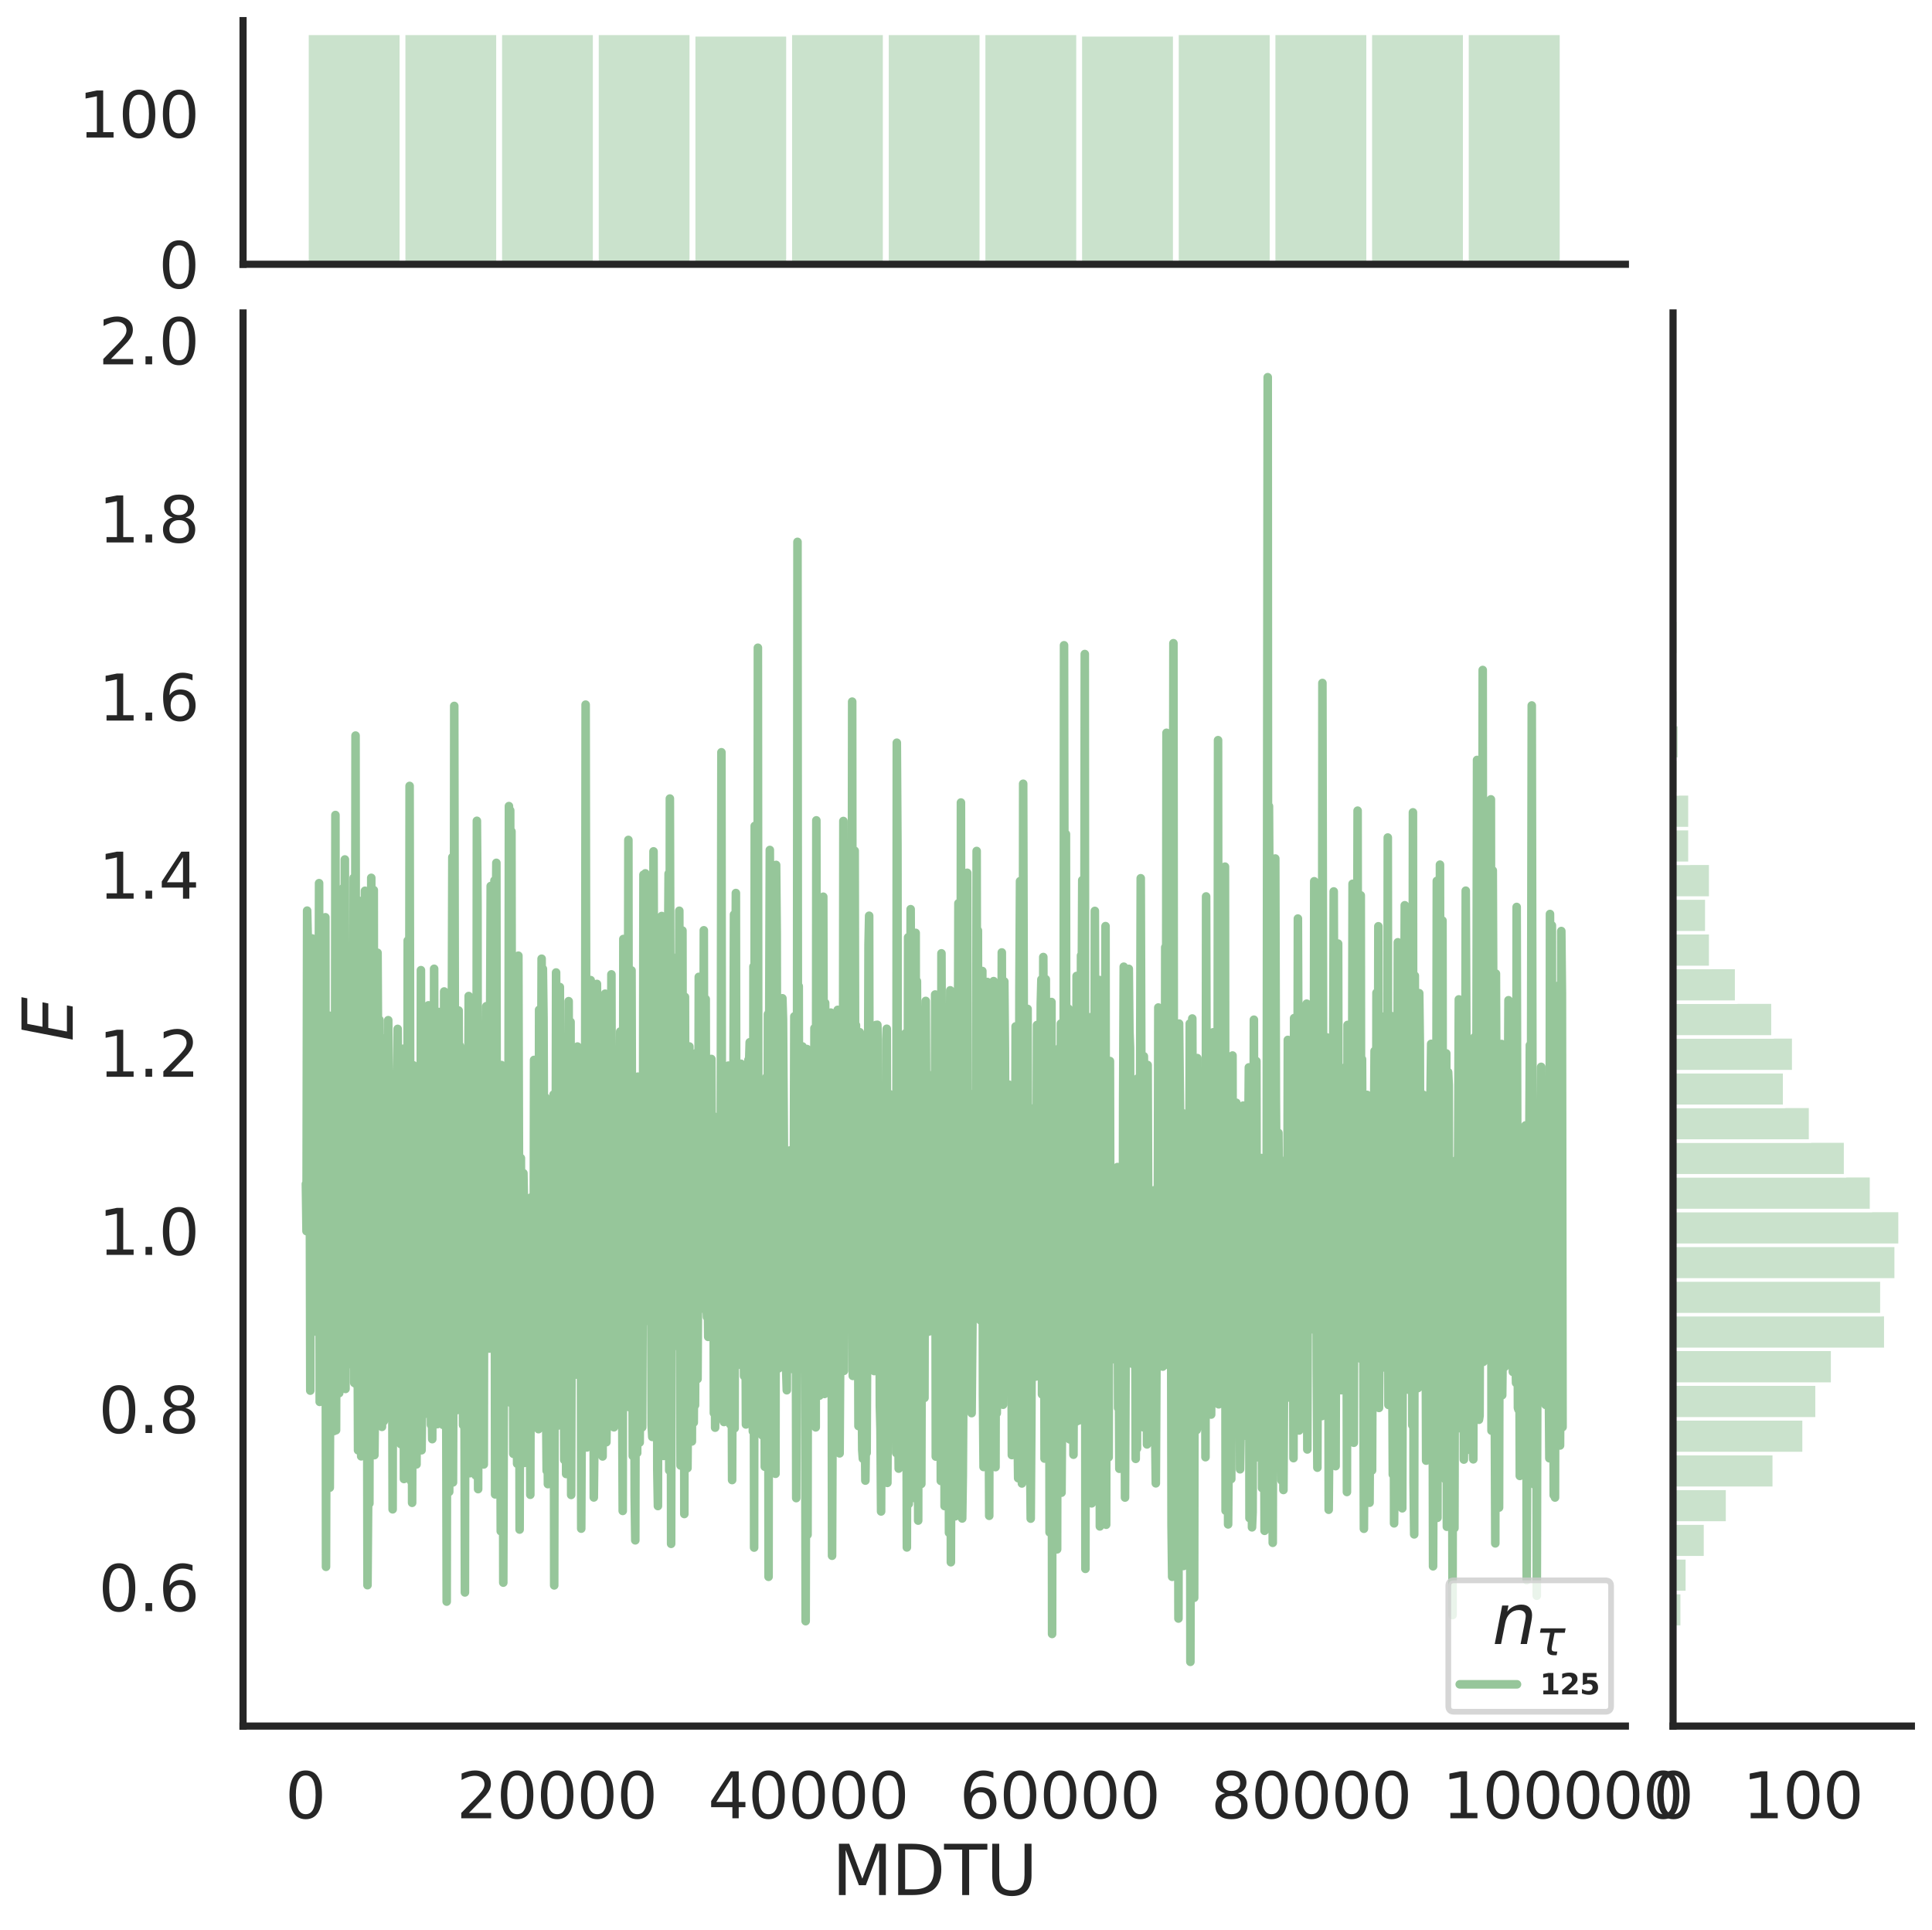 <?xml version="1.0" encoding="utf-8" standalone="no"?>
<!DOCTYPE svg PUBLIC "-//W3C//DTD SVG 1.1//EN"
  "http://www.w3.org/Graphics/SVG/1.1/DTD/svg11.dtd">
<svg height="674.159pt" version="1.1" viewBox="0 0 674.984 674.159" width="674.984pt" xmlns="http://www.w3.org/2000/svg" xmlns:xlink="http://www.w3.org/1999/xlink">
 <defs>
  <style type="text/css">*{stroke-linecap:butt;stroke-linejoin:round;}</style>
 </defs>
 <g id="figure_1">
  <g id="patch_1">
   <path d="M 0 674.159 
L 674.984 674.159 
L 674.984 0 
L 0 0 
z
" style="fill:#ffffff;"/>
  </g>
  <g id="axes_1">
   <g id="patch_2">
    <path d="M 84.914 602.94 
L 567.864 602.94 
L 567.864 109.327 
L 84.914 109.327 
z
" style="fill:none;"/>
   </g>
   <g id="matplotlib.axis_1">
    <g id="xtick_1">
     <g id="text_1">
      <!-- 0 -->
      <g style="fill:#262626;" transform="translate(99.648 635.157)scale(0.22 -0.22)">
       <defs>
        <path d="M 2034 4250 
Q 1547 4250 1301 3770 
Q 1056 3291 1056 2328 
Q 1056 1369 1301 889 
Q 1547 409 2034 409 
Q 2525 409 2770 889 
Q 3016 1369 3016 2328 
Q 3016 3291 2770 3770 
Q 2525 4250 2034 4250 
z
M 2034 4750 
Q 2819 4750 3233 4129 
Q 3647 3509 3647 2328 
Q 3647 1150 3233 529 
Q 2819 -91 2034 -91 
Q 1250 -91 836 529 
Q 422 1150 422 2328 
Q 422 3509 836 4129 
Q 1250 4750 2034 4750 
z
" id="DejaVuSans-30" transform="scale(0.016)"/>
       </defs>
       <use xlink:href="#DejaVuSans-30"/>
      </g>
     </g>
    </g>
    <g id="xtick_2">
     <g id="text_2">
      <!-- 20000 -->
      <g style="fill:#262626;" transform="translate(159.506 635.157)scale(0.22 -0.22)">
       <defs>
        <path d="M 1228 531 
L 3431 531 
L 3431 0 
L 469 0 
L 469 531 
Q 828 903 1448 1529 
Q 2069 2156 2228 2338 
Q 2531 2678 2651 2914 
Q 2772 3150 2772 3378 
Q 2772 3750 2511 3984 
Q 2250 4219 1831 4219 
Q 1534 4219 1204 4116 
Q 875 4013 500 3803 
L 500 4441 
Q 881 4594 1212 4672 
Q 1544 4750 1819 4750 
Q 2544 4750 2975 4387 
Q 3406 4025 3406 3419 
Q 3406 3131 3298 2873 
Q 3191 2616 2906 2266 
Q 2828 2175 2409 1742 
Q 1991 1309 1228 531 
z
" id="DejaVuSans-32" transform="scale(0.016)"/>
       </defs>
       <use xlink:href="#DejaVuSans-32"/>
       <use x="63.623" xlink:href="#DejaVuSans-30"/>
       <use x="127.246" xlink:href="#DejaVuSans-30"/>
       <use x="190.869" xlink:href="#DejaVuSans-30"/>
       <use x="254.492" xlink:href="#DejaVuSans-30"/>
      </g>
     </g>
    </g>
    <g id="xtick_3">
     <g id="text_3">
      <!-- 40000 -->
      <g style="fill:#262626;" transform="translate(247.359 635.157)scale(0.22 -0.22)">
       <defs>
        <path d="M 2419 4116 
L 825 1625 
L 2419 1625 
L 2419 4116 
z
M 2253 4666 
L 3047 4666 
L 3047 1625 
L 3713 1625 
L 3713 1100 
L 3047 1100 
L 3047 0 
L 2419 0 
L 2419 1100 
L 313 1100 
L 313 1709 
L 2253 4666 
z
" id="DejaVuSans-34" transform="scale(0.016)"/>
       </defs>
       <use xlink:href="#DejaVuSans-34"/>
       <use x="63.623" xlink:href="#DejaVuSans-30"/>
       <use x="127.246" xlink:href="#DejaVuSans-30"/>
       <use x="190.869" xlink:href="#DejaVuSans-30"/>
       <use x="254.492" xlink:href="#DejaVuSans-30"/>
      </g>
     </g>
    </g>
    <g id="xtick_4">
     <g id="text_4">
      <!-- 60000 -->
      <g style="fill:#262626;" transform="translate(335.212 635.157)scale(0.22 -0.22)">
       <defs>
        <path d="M 2113 2584 
Q 1688 2584 1439 2293 
Q 1191 2003 1191 1497 
Q 1191 994 1439 701 
Q 1688 409 2113 409 
Q 2538 409 2786 701 
Q 3034 994 3034 1497 
Q 3034 2003 2786 2293 
Q 2538 2584 2113 2584 
z
M 3366 4563 
L 3366 3988 
Q 3128 4100 2886 4159 
Q 2644 4219 2406 4219 
Q 1781 4219 1451 3797 
Q 1122 3375 1075 2522 
Q 1259 2794 1537 2939 
Q 1816 3084 2150 3084 
Q 2853 3084 3261 2657 
Q 3669 2231 3669 1497 
Q 3669 778 3244 343 
Q 2819 -91 2113 -91 
Q 1303 -91 875 529 
Q 447 1150 447 2328 
Q 447 3434 972 4092 
Q 1497 4750 2381 4750 
Q 2619 4750 2861 4703 
Q 3103 4656 3366 4563 
z
" id="DejaVuSans-36" transform="scale(0.016)"/>
       </defs>
       <use xlink:href="#DejaVuSans-36"/>
       <use x="63.623" xlink:href="#DejaVuSans-30"/>
       <use x="127.246" xlink:href="#DejaVuSans-30"/>
       <use x="190.869" xlink:href="#DejaVuSans-30"/>
       <use x="254.492" xlink:href="#DejaVuSans-30"/>
      </g>
     </g>
    </g>
    <g id="xtick_5">
     <g id="text_5">
      <!-- 80000 -->
      <g style="fill:#262626;" transform="translate(423.065 635.157)scale(0.22 -0.22)">
       <defs>
        <path d="M 2034 2216 
Q 1584 2216 1326 1975 
Q 1069 1734 1069 1313 
Q 1069 891 1326 650 
Q 1584 409 2034 409 
Q 2484 409 2743 651 
Q 3003 894 3003 1313 
Q 3003 1734 2745 1975 
Q 2488 2216 2034 2216 
z
M 1403 2484 
Q 997 2584 770 2862 
Q 544 3141 544 3541 
Q 544 4100 942 4425 
Q 1341 4750 2034 4750 
Q 2731 4750 3128 4425 
Q 3525 4100 3525 3541 
Q 3525 3141 3298 2862 
Q 3072 2584 2669 2484 
Q 3125 2378 3379 2068 
Q 3634 1759 3634 1313 
Q 3634 634 3220 271 
Q 2806 -91 2034 -91 
Q 1263 -91 848 271 
Q 434 634 434 1313 
Q 434 1759 690 2068 
Q 947 2378 1403 2484 
z
M 1172 3481 
Q 1172 3119 1398 2916 
Q 1625 2713 2034 2713 
Q 2441 2713 2670 2916 
Q 2900 3119 2900 3481 
Q 2900 3844 2670 4047 
Q 2441 4250 2034 4250 
Q 1625 4250 1398 4047 
Q 1172 3844 1172 3481 
z
" id="DejaVuSans-38" transform="scale(0.016)"/>
       </defs>
       <use xlink:href="#DejaVuSans-38"/>
       <use x="63.623" xlink:href="#DejaVuSans-30"/>
       <use x="127.246" xlink:href="#DejaVuSans-30"/>
       <use x="190.869" xlink:href="#DejaVuSans-30"/>
       <use x="254.492" xlink:href="#DejaVuSans-30"/>
      </g>
     </g>
    </g>
    <g id="xtick_6">
     <g id="text_6">
      <!-- 100000 -->
      <g style="fill:#262626;" transform="translate(503.919 635.157)scale(0.22 -0.22)">
       <defs>
        <path d="M 794 531 
L 1825 531 
L 1825 4091 
L 703 3866 
L 703 4441 
L 1819 4666 
L 2450 4666 
L 2450 531 
L 3481 531 
L 3481 0 
L 794 0 
L 794 531 
z
" id="DejaVuSans-31" transform="scale(0.016)"/>
       </defs>
       <use xlink:href="#DejaVuSans-31"/>
       <use x="63.623" xlink:href="#DejaVuSans-30"/>
       <use x="127.246" xlink:href="#DejaVuSans-30"/>
       <use x="190.869" xlink:href="#DejaVuSans-30"/>
       <use x="254.492" xlink:href="#DejaVuSans-30"/>
       <use x="318.115" xlink:href="#DejaVuSans-30"/>
      </g>
     </g>
    </g>
    <g id="text_7">
     <!-- MDTU -->
     <g style="fill:#262626;" transform="translate(290.683 661.968)scale(0.24 -0.24)">
      <defs>
       <path d="M 628 4666 
L 1569 4666 
L 2759 1491 
L 3956 4666 
L 4897 4666 
L 4897 0 
L 4281 0 
L 4281 4097 
L 3078 897 
L 2444 897 
L 1241 4097 
L 1241 0 
L 628 0 
L 628 4666 
z
" id="DejaVuSans-4d" transform="scale(0.016)"/>
       <path d="M 1259 4147 
L 1259 519 
L 2022 519 
Q 2988 519 3436 956 
Q 3884 1394 3884 2338 
Q 3884 3275 3436 3711 
Q 2988 4147 2022 4147 
L 1259 4147 
z
M 628 4666 
L 1925 4666 
Q 3281 4666 3915 4102 
Q 4550 3538 4550 2338 
Q 4550 1131 3912 565 
Q 3275 0 1925 0 
L 628 0 
L 628 4666 
z
" id="DejaVuSans-44" transform="scale(0.016)"/>
       <path d="M -19 4666 
L 3928 4666 
L 3928 4134 
L 2272 4134 
L 2272 0 
L 1638 0 
L 1638 4134 
L -19 4134 
L -19 4666 
z
" id="DejaVuSans-54" transform="scale(0.016)"/>
       <path d="M 556 4666 
L 1191 4666 
L 1191 1831 
Q 1191 1081 1462 751 
Q 1734 422 2344 422 
Q 2950 422 3222 751 
Q 3494 1081 3494 1831 
L 3494 4666 
L 4128 4666 
L 4128 1753 
Q 4128 841 3676 375 
Q 3225 -91 2344 -91 
Q 1459 -91 1007 375 
Q 556 841 556 1753 
L 556 4666 
z
" id="DejaVuSans-55" transform="scale(0.016)"/>
      </defs>
      <use xlink:href="#DejaVuSans-4d"/>
      <use x="86.279" xlink:href="#DejaVuSans-44"/>
      <use x="163.281" xlink:href="#DejaVuSans-54"/>
      <use x="224.365" xlink:href="#DejaVuSans-55"/>
     </g>
    </g>
   </g>
   <g id="matplotlib.axis_2">
    <g id="ytick_1">
     <g id="text_8">
      <!-- 0.6 -->
      <g style="fill:#262626;" transform="translate(34.428 562.781)scale(0.22 -0.22)">
       <defs>
        <path d="M 684 794 
L 1344 794 
L 1344 0 
L 684 0 
L 684 794 
z
" id="DejaVuSans-2e" transform="scale(0.016)"/>
       </defs>
       <use xlink:href="#DejaVuSans-30"/>
       <use x="63.623" xlink:href="#DejaVuSans-2e"/>
       <use x="95.41" xlink:href="#DejaVuSans-36"/>
      </g>
     </g>
    </g>
    <g id="ytick_2">
     <g id="text_9">
      <!-- 0.8 -->
      <g style="fill:#262626;" transform="translate(34.428 500.565)scale(0.22 -0.22)">
       <use xlink:href="#DejaVuSans-30"/>
       <use x="63.623" xlink:href="#DejaVuSans-2e"/>
       <use x="95.41" xlink:href="#DejaVuSans-38"/>
      </g>
     </g>
    </g>
    <g id="ytick_3">
     <g id="text_10">
      <!-- 1.0 -->
      <g style="fill:#262626;" transform="translate(34.428 438.348)scale(0.22 -0.22)">
       <use xlink:href="#DejaVuSans-31"/>
       <use x="63.623" xlink:href="#DejaVuSans-2e"/>
       <use x="95.41" xlink:href="#DejaVuSans-30"/>
      </g>
     </g>
    </g>
    <g id="ytick_4">
     <g id="text_11">
      <!-- 1.2 -->
      <g style="fill:#262626;" transform="translate(34.428 376.132)scale(0.22 -0.22)">
       <use xlink:href="#DejaVuSans-31"/>
       <use x="63.623" xlink:href="#DejaVuSans-2e"/>
       <use x="95.41" xlink:href="#DejaVuSans-32"/>
      </g>
     </g>
    </g>
    <g id="ytick_5">
     <g id="text_12">
      <!-- 1.4 -->
      <g style="fill:#262626;" transform="translate(34.428 313.915)scale(0.22 -0.22)">
       <use xlink:href="#DejaVuSans-31"/>
       <use x="63.623" xlink:href="#DejaVuSans-2e"/>
       <use x="95.41" xlink:href="#DejaVuSans-34"/>
      </g>
     </g>
    </g>
    <g id="ytick_6">
     <g id="text_13">
      <!-- 1.6 -->
      <g style="fill:#262626;" transform="translate(34.428 251.699)scale(0.22 -0.22)">
       <use xlink:href="#DejaVuSans-31"/>
       <use x="63.623" xlink:href="#DejaVuSans-2e"/>
       <use x="95.41" xlink:href="#DejaVuSans-36"/>
      </g>
     </g>
    </g>
    <g id="ytick_7">
     <g id="text_14">
      <!-- 1.8 -->
      <g style="fill:#262626;" transform="translate(34.428 189.482)scale(0.22 -0.22)">
       <use xlink:href="#DejaVuSans-31"/>
       <use x="63.623" xlink:href="#DejaVuSans-2e"/>
       <use x="95.41" xlink:href="#DejaVuSans-38"/>
      </g>
     </g>
    </g>
    <g id="ytick_8">
     <g id="text_15">
      <!-- 2.0 -->
      <g style="fill:#262626;" transform="translate(34.428 127.266)scale(0.22 -0.22)">
       <use xlink:href="#DejaVuSans-32"/>
       <use x="63.623" xlink:href="#DejaVuSans-2e"/>
       <use x="95.41" xlink:href="#DejaVuSans-30"/>
      </g>
     </g>
    </g>
    <g id="text_16">
     <!-- $E$ -->
     <g style="fill:#262626;" transform="translate(25.436 363.813)rotate(-90)scale(0.24 -0.24)">
      <defs>
       <path d="M 1081 4666 
L 4031 4666 
L 3928 4134 
L 1606 4134 
L 1338 2753 
L 3566 2753 
L 3463 2222 
L 1234 2222 
L 909 531 
L 3284 531 
L 3181 0 
L 172 0 
L 1081 4666 
z
" id="DejaVuSans-Oblique-45" transform="scale(0.016)"/>
      </defs>
      <use transform="translate(0 0.094)" xlink:href="#DejaVuSans-Oblique-45"/>
     </g>
    </g>
   </g>
   <g id="line2d_1">
    <path clip-path="url(#pb05a6ab691)" d="M 106.867 413.582 
L 107.086 430.053 
L 107.306 318.095 
L 107.526 327.841 
L 107.745 331.484 
L 107.965 386.462 
L 108.184 386.793 
L 108.404 485.767 
L 108.624 362.163 
L 108.843 455.589 
L 109.063 327.806 
L 109.283 430.868 
L 109.502 423.843 
L 109.722 465.15 
L 109.941 427.891 
L 110.161 410.09 
L 110.381 413.584 
L 110.6 367.061 
L 110.82 428.372 
L 111.04 440.419 
L 111.479 308.499 
L 111.699 489.699 
L 111.918 433.389 
L 112.138 428.365 
L 112.357 463.9 
L 112.577 343.614 
L 112.797 458.574 
L 113.016 420.624 
L 113.236 463.139 
L 113.456 466.224 
L 113.675 320.416 
L 113.895 547.311 
L 114.114 462.184 
L 114.334 501.898 
L 114.554 401.406 
L 114.773 390.809 
L 114.993 354.78 
L 115.213 519.666 
L 115.652 410.304 
L 115.872 402.79 
L 116.091 449.579 
L 116.311 414.216 
L 116.53 401.621 
L 116.75 499.863 
L 116.97 447.213 
L 117.189 284.696 
L 117.409 499.6 
L 117.629 414.722 
L 117.848 451.341 
L 118.068 406.314 
L 118.288 472.816 
L 118.507 486.637 
L 118.727 465.358 
L 118.946 386.569 
L 119.166 478.498 
L 119.386 397.319 
L 119.605 467.522 
L 119.825 426.271 
L 120.045 310.066 
L 120.264 453.416 
L 120.484 300.221 
L 120.703 485.182 
L 120.923 364.97 
L 121.143 443.996 
L 121.362 361.413 
L 121.582 418.521 
L 122.021 464.375 
L 122.241 399.284 
L 122.461 473.443 
L 122.68 396.95 
L 123.119 476.773 
L 123.339 431.986 
L 123.559 306.651 
L 123.778 483.079 
L 123.998 423.116 
L 124.218 256.946 
L 124.437 483.541 
L 124.876 443.145 
L 125.096 506.6 
L 125.316 314.625 
L 125.535 348.039 
L 125.755 408.176 
L 125.975 389.174 
L 126.194 508.709 
L 126.414 498.947 
L 126.634 473.7 
L 126.853 385.444 
L 127.073 462.301 
L 127.292 408.273 
L 127.512 311.163 
L 127.732 402.178 
L 127.951 412.732 
L 128.171 413.863 
L 128.391 553.729 
L 128.61 526.177 
L 128.83 429.125 
L 129.049 525.175 
L 129.269 410.805 
L 129.489 412.599 
L 129.708 306.64 
L 129.928 457.768 
L 130.148 416.05 
L 130.367 465.515 
L 130.587 310.913 
L 130.807 508.304 
L 131.026 488.501 
L 131.246 448.898 
L 131.465 491.616 
L 131.685 492.58 
L 131.905 332.814 
L 132.344 412.58 
L 132.564 356.222 
L 132.783 459.128 
L 133.003 427.137 
L 133.222 425.775 
L 133.442 498.428 
L 133.662 394.935 
L 133.881 363.348 
L 134.101 496.445 
L 134.321 465.918 
L 134.54 404.426 
L 134.76 425.419 
L 134.98 362.478 
L 135.199 475.896 
L 135.419 395.693 
L 135.638 356.362 
L 136.078 434.686 
L 136.517 396.97 
L 136.737 440.103 
L 136.956 443.329 
L 137.176 527.226 
L 137.396 393.714 
L 137.615 421.545 
L 137.835 391.502 
L 138.274 490.777 
L 138.713 375.822 
L 138.933 359.406 
L 139.372 424.486 
L 139.811 457.786 
L 140.031 504.463 
L 140.251 391.607 
L 140.47 433.886 
L 140.69 419.036 
L 140.91 366.338 
L 141.129 516.637 
L 141.349 455.256 
L 141.569 461.244 
L 141.788 403.157 
L 142.008 423.305 
L 142.227 515.653 
L 142.447 328.542 
L 142.667 433.226 
L 142.886 439.708 
L 143.106 274.535 
L 143.545 517.313 
L 143.765 394.555 
L 143.984 524.95 
L 144.424 372.114 
L 144.643 428.85 
L 144.863 431.806 
L 145.083 395.345 
L 145.302 430.002 
L 145.522 511.534 
L 145.742 404.292 
L 146.181 467.224 
L 146.4 410.51 
L 146.62 434.789 
L 146.84 478.133 
L 147.059 338.891 
L 147.279 506.597 
L 147.499 487.662 
L 147.718 370.206 
L 147.938 494.242 
L 148.157 364.534 
L 148.377 372.669 
L 148.597 407.468 
L 148.816 466.863 
L 149.036 418.608 
L 149.695 351.172 
L 149.915 492.995 
L 150.134 478.036 
L 150.354 400.791 
L 150.573 497.72 
L 150.793 489.641 
L 151.013 502.715 
L 151.232 427.207 
L 151.452 488.821 
L 151.672 338.411 
L 151.891 452.511 
L 152.111 396.284 
L 152.331 392.808 
L 152.55 371.307 
L 152.77 497.49 
L 152.989 382.484 
L 153.209 389.672 
L 153.429 353.505 
L 153.648 471.357 
L 154.088 420.836 
L 154.307 368 
L 154.746 497.722 
L 154.966 453.771 
L 155.186 346.335 
L 155.405 467.408 
L 155.625 404.814 
L 155.845 463.753 
L 156.064 559.462 
L 156.284 435.588 
L 156.504 425.218 
L 156.943 521.114 
L 157.162 351.929 
L 157.382 510.336 
L 157.602 384.378 
L 157.821 367.685 
L 158.041 299.43 
L 158.261 517.831 
L 158.48 455.347 
L 158.7 246.59 
L 159.139 492.057 
L 159.359 404.844 
L 159.578 492.591 
L 159.798 457.444 
L 160.237 352.986 
L 160.457 437.195 
L 160.677 365.303 
L 160.896 466.479 
L 161.116 458.236 
L 161.555 377.203 
L 161.775 497.802 
L 161.994 442.707 
L 162.214 456.909 
L 162.434 556.261 
L 162.653 407.424 
L 162.873 484.033 
L 163.092 384.635 
L 163.312 452.652 
L 163.751 347.927 
L 164.191 514.599 
L 164.41 447.151 
L 164.63 502.645 
L 164.85 445.672 
L 165.069 473.69 
L 165.289 475.443 
L 165.508 458.478 
L 165.728 376.338 
L 165.948 423.742 
L 166.167 515.352 
L 166.387 487.721 
L 166.607 286.719 
L 166.826 315.714 
L 167.046 520.173 
L 167.266 431.855 
L 167.485 500.302 
L 167.705 440.581 
L 167.924 434.699 
L 168.144 407.499 
L 168.364 456.37 
L 168.583 475.902 
L 168.803 448.971 
L 169.023 511.555 
L 169.242 380.043 
L 169.462 428.398 
L 169.901 351.479 
L 170.121 389.159 
L 170.34 359.16 
L 170.56 417.936 
L 170.999 471.078 
L 171.219 359.826 
L 171.439 309.497 
L 171.878 414.632 
L 172.097 413.432 
L 172.317 440.509 
L 172.537 434.684 
L 172.756 307.561 
L 172.976 522.011 
L 173.196 326.391 
L 173.415 301.402 
L 173.635 482.565 
L 173.854 380.169 
L 174.074 504.791 
L 174.513 419.393 
L 174.953 534.876 
L 175.172 372.034 
L 175.392 476.453 
L 175.612 398.018 
L 175.831 552.835 
L 176.051 473.558 
L 176.27 453.219 
L 176.49 404.256 
L 176.929 459.813 
L 177.149 396.544 
L 177.369 463.972 
L 177.588 440.125 
L 177.808 281.579 
L 178.027 481.572 
L 178.247 283.081 
L 178.467 490.045 
L 178.686 290.416 
L 178.906 436.191 
L 179.126 438.823 
L 179.345 507.837 
L 179.785 416.381 
L 180.004 453.657 
L 180.443 425.637 
L 180.663 511.289 
L 180.883 473.12 
L 181.102 333.834 
L 181.322 410.445 
L 181.542 534.294 
L 181.981 404.534 
L 182.2 458.966 
L 182.42 438.523 
L 182.64 432.894 
L 182.859 409.792 
L 183.079 420.637 
L 183.299 510.989 
L 183.518 440.932 
L 183.738 462.488 
L 183.958 423.614 
L 184.177 451.891 
L 184.397 457.466 
L 184.616 438.023 
L 184.836 462.318 
L 185.056 447.839 
L 185.275 522.136 
L 185.495 418.301 
L 185.934 470.471 
L 186.154 439.267 
L 186.374 489.751 
L 186.593 370.245 
L 186.813 464.693 
L 187.032 480.958 
L 187.252 396.304 
L 187.691 468.549 
L 187.911 407.811 
L 188.131 499.226 
L 188.35 352.74 
L 188.789 465.373 
L 189.229 334.892 
L 189.448 429.794 
L 189.668 338.425 
L 189.888 355.674 
L 190.327 469.946 
L 190.547 383.313 
L 190.766 487.73 
L 190.986 513.749 
L 191.205 480.582 
L 191.425 518.428 
L 191.645 444.056 
L 191.864 442.958 
L 192.084 445.599 
L 192.304 409.116 
L 192.523 500.16 
L 192.743 415.969 
L 192.962 446.445 
L 193.182 431.878 
L 193.402 382.33 
L 193.621 553.803 
L 193.841 443.84 
L 194.061 465.929 
L 194.28 339.702 
L 194.5 411.912 
L 194.72 389.884 
L 194.939 497.967 
L 195.159 419.812 
L 195.378 431.533 
L 195.598 344.786 
L 195.818 419.934 
L 196.037 448.818 
L 196.257 497.437 
L 196.696 432.445 
L 196.916 436.262 
L 197.135 509.976 
L 197.575 393.903 
L 197.794 514.884 
L 198.014 499.539 
L 198.234 499.889 
L 198.453 441.641 
L 198.673 349.721 
L 198.893 471.692 
L 199.112 390.063 
L 199.332 356.944 
L 199.551 522.199 
L 199.771 431.771 
L 200.21 479.4 
L 200.65 399.182 
L 200.869 465.907 
L 201.089 480.179 
L 201.309 408.235 
L 201.528 417.925 
L 201.748 365.579 
L 201.967 476.945 
L 202.187 427.503 
L 202.407 406.044 
L 202.626 452.787 
L 202.846 383.198 
L 203.066 533.978 
L 203.285 486.289 
L 203.505 471.277 
L 203.724 395.176 
L 203.944 463.353 
L 204.164 458.723 
L 204.383 426.972 
L 204.603 246.136 
L 205.042 505.616 
L 205.262 391.304 
L 205.482 412.36 
L 205.701 394.654 
L 205.921 502.862 
L 206.14 381.671 
L 206.36 342.361 
L 206.58 429.996 
L 206.799 440.55 
L 207.019 381.77 
L 207.239 406.609 
L 207.458 523.079 
L 207.678 502.988 
L 207.897 447.022 
L 208.117 459.866 
L 208.337 419.679 
L 208.556 343.698 
L 208.776 412.563 
L 208.996 419.252 
L 209.215 486.114 
L 209.435 390.608 
L 209.655 423.905 
L 209.874 423.726 
L 210.094 406.964 
L 210.313 367.876 
L 210.533 508.756 
L 210.753 419.567 
L 210.972 427.564 
L 211.192 428.642 
L 211.412 347.111 
L 211.631 477.71 
L 211.851 503.781 
L 212.07 488.779 
L 212.29 388.094 
L 212.51 477.99 
L 212.729 444.557 
L 212.949 467.167 
L 213.169 444.365 
L 213.388 441.92 
L 213.608 340.358 
L 213.828 456.33 
L 214.047 470.636 
L 214.267 457.606 
L 214.486 498.574 
L 214.706 372.057 
L 214.926 450.655 
L 215.145 403.45 
L 215.365 486.442 
L 215.585 412.133 
L 215.804 476.199 
L 216.024 401.075 
L 216.243 493.705 
L 216.463 401.61 
L 216.683 360.339 
L 216.902 435.424 
L 217.122 361.83 
L 217.342 482.812 
L 217.561 527.786 
L 217.781 328.005 
L 218.001 469.616 
L 218.22 332.575 
L 218.44 488.834 
L 218.659 427.095 
L 218.879 483.335 
L 219.099 427.116 
L 219.318 420.126 
L 219.538 293.395 
L 219.758 491.506 
L 220.197 409.235 
L 220.417 456.08 
L 220.636 338.991 
L 221.075 508.576 
L 221.295 438.163 
L 221.515 434.81 
L 221.734 522.247 
L 221.954 538.053 
L 222.174 425.362 
L 222.393 506.378 
L 222.613 507.542 
L 222.832 376.095 
L 223.052 494.476 
L 223.272 413.653 
L 223.491 503.885 
L 223.711 471.787 
L 223.931 485.339 
L 224.15 438.641 
L 224.37 498.585 
L 224.59 436.972 
L 224.809 305.546 
L 225.029 460.722 
L 225.248 427.482 
L 225.468 305.074 
L 225.688 435.717 
L 225.907 344.722 
L 226.127 425.204 
L 226.347 415.616 
L 226.566 353.15 
L 226.786 461.607 
L 227.005 457.61 
L 227.225 415.287 
L 227.445 429.613 
L 227.664 497.709 
L 227.884 501.932 
L 228.323 297.39 
L 228.543 361.315 
L 228.763 328.729 
L 228.982 323.048 
L 229.202 473.561 
L 229.421 362.159 
L 229.641 513.395 
L 229.861 526.083 
L 230.08 415.543 
L 230.52 468.222 
L 230.739 431.015 
L 230.959 483.915 
L 231.178 319.98 
L 231.398 447.311 
L 231.618 439.297 
L 231.837 508.579 
L 232.057 494.015 
L 232.496 436.75 
L 232.716 483.399 
L 232.936 498.394 
L 233.375 337.226 
L 233.594 305.174 
L 233.814 513.648 
L 234.034 278.944 
L 234.253 364.994 
L 234.473 539.278 
L 234.693 426.004 
L 234.912 456.726 
L 235.132 334.483 
L 235.352 442.29 
L 235.571 470.208 
L 235.791 413.442 
L 236.01 430.782 
L 236.23 377.817 
L 236.45 365.643 
L 236.669 382.131 
L 236.889 466.547 
L 237.109 435.903 
L 237.328 318.137 
L 237.767 511.919 
L 237.987 402.066 
L 238.207 384.919 
L 238.426 325.058 
L 238.646 458.139 
L 238.866 377.596 
L 239.085 528.864 
L 239.305 348.233 
L 239.744 510.574 
L 239.964 435.688 
L 240.183 512.836 
L 240.623 458.655 
L 240.842 365.545 
L 241.062 460.571 
L 241.282 444.037 
L 241.721 503.52 
L 241.94 430.249 
L 242.16 449.019 
L 242.38 496.914 
L 242.599 459.239 
L 242.819 490.874 
L 243.478 367.665 
L 243.698 481.705 
L 243.917 442.477 
L 244.137 341.236 
L 244.356 421.59 
L 244.576 397.289 
L 244.796 392.013 
L 245.015 356.505 
L 245.235 436.458 
L 245.455 422.91 
L 245.674 428.466 
L 245.894 324.964 
L 246.113 457.291 
L 246.553 348.992 
L 246.772 454.287 
L 246.992 460.07 
L 247.212 444.817 
L 247.431 466.992 
L 247.651 399.423 
L 247.871 373.397 
L 248.31 445.882 
L 248.529 369.906 
L 248.749 412.413 
L 248.969 431.645 
L 249.188 389.783 
L 249.408 493.613 
L 249.628 405.548 
L 249.847 498.702 
L 250.067 429.616 
L 250.287 495.933 
L 250.506 470.2 
L 250.726 485.239 
L 250.945 457.198 
L 251.385 390.627 
L 251.604 460.349 
L 251.824 391.919 
L 252.044 262.779 
L 252.263 461.96 
L 252.702 394.086 
L 252.922 496.725 
L 253.142 415.714 
L 253.361 468.496 
L 253.581 433.823 
L 253.801 444.725 
L 254.02 430.614 
L 254.24 377.759 
L 254.46 372.235 
L 254.679 473.619 
L 254.899 384.625 
L 255.118 497.558 
L 255.338 382.264 
L 255.777 517.004 
L 256.217 390.485 
L 256.436 319.464 
L 256.656 498.906 
L 256.875 355.027 
L 257.095 311.946 
L 257.315 453.345 
L 257.534 466.223 
L 257.754 467.254 
L 257.974 476.718 
L 258.413 416.473 
L 258.633 440.397 
L 258.852 371.576 
L 259.072 462.806 
L 259.291 440.503 
L 259.511 396.764 
L 259.95 480.665 
L 260.17 430.51 
L 260.39 443.13 
L 260.609 497.586 
L 260.829 412.917 
L 261.048 464.722 
L 261.268 462.792 
L 261.488 370.208 
L 261.707 371.418 
L 261.927 364.077 
L 262.147 461.682 
L 262.586 385.482 
L 263.025 499.986 
L 263.245 337.611 
L 263.464 540.589 
L 263.684 288.502 
L 263.904 332.702 
L 264.343 494.2 
L 264.563 474.156 
L 264.782 226.265 
L 265.002 487.791 
L 265.441 390.988 
L 265.661 378.2 
L 265.88 492.129 
L 266.1 415.389 
L 266.32 501.373 
L 266.539 443.812 
L 266.979 405.35 
L 267.198 512.359 
L 267.418 504.21 
L 267.637 455.097 
L 267.857 376.187 
L 268.077 471.86 
L 268.296 354.255 
L 268.516 550.8 
L 268.736 358.481 
L 268.955 296.904 
L 269.175 432.246 
L 269.395 447.219 
L 269.614 408.257 
L 269.834 419.554 
L 270.053 455.18 
L 270.273 431.254 
L 270.493 347.789 
L 270.932 514.814 
L 271.152 302.128 
L 271.371 326.003 
L 271.591 459.958 
L 271.81 388.554 
L 272.03 477.984 
L 272.25 352.462 
L 272.689 463.931 
L 273.348 348.707 
L 273.568 355.982 
L 274.226 454.995 
L 274.446 416.963 
L 274.666 478.598 
L 274.885 485.632 
L 275.105 410.207 
L 275.325 416.362 
L 275.764 473.2 
L 275.983 401.861 
L 276.203 456.65 
L 276.423 449.77 
L 276.642 434.117 
L 276.862 478.226 
L 277.082 424.605 
L 277.301 425.167 
L 277.521 355.027 
L 277.741 461.026 
L 277.96 397.305 
L 278.18 523.306 
L 278.399 445.302 
L 278.619 189.28 
L 278.839 478.523 
L 279.058 344.503 
L 279.278 457.935 
L 279.498 462.275 
L 279.717 381.588 
L 279.937 427.056 
L 280.376 365.537 
L 280.596 445.419 
L 280.815 385.942 
L 281.035 388.811 
L 281.255 450.221 
L 281.474 566.295 
L 281.914 366.43 
L 282.133 536.118 
L 282.353 389.276 
L 282.572 484.755 
L 282.792 429.581 
L 283.012 446.659 
L 283.231 374.272 
L 283.451 461.926 
L 283.671 424.633 
L 283.89 465.858 
L 284.11 484.575 
L 284.33 487.421 
L 284.549 359.155 
L 284.988 498.598 
L 285.208 286.561 
L 285.428 425.314 
L 285.647 459 
L 285.867 414.522 
L 286.087 486.445 
L 286.306 487.517 
L 286.526 365.684 
L 286.745 331.339 
L 286.965 381.476 
L 287.185 403.337 
L 287.404 409.017 
L 287.624 313.237 
L 288.063 486.926 
L 288.283 350.333 
L 288.503 386.887 
L 288.722 462.243 
L 288.942 382.464 
L 289.161 433.494 
L 289.381 360.17 
L 289.601 443.885 
L 289.82 475.403 
L 290.04 427.38 
L 290.26 353.717 
L 290.479 411.729 
L 290.699 543.442 
L 291.138 422.589 
L 291.358 453.851 
L 291.577 368.069 
L 292.017 485.902 
L 292.236 469.384 
L 292.456 431.635 
L 292.676 352.754 
L 292.895 444.19 
L 293.115 461.641 
L 293.334 507.685 
L 293.774 437.501 
L 293.993 461.53 
L 294.213 455.082 
L 294.433 470.351 
L 294.652 286.787 
L 294.872 478.854 
L 295.091 431.092 
L 295.311 449.183 
L 295.531 392.069 
L 295.75 375.016 
L 295.97 450.781 
L 296.409 401.01 
L 296.629 415.784 
L 296.849 373.507 
L 297.068 455.98 
L 297.288 379.14 
L 297.507 402.858 
L 297.727 245.09 
L 297.947 480.618 
L 298.166 457.283 
L 298.386 319.739 
L 298.606 297.178 
L 298.825 406.864 
L 299.045 358.096 
L 299.265 452.727 
L 299.484 381.567 
L 299.704 421.311 
L 299.923 498.139 
L 300.143 460.964 
L 300.363 360.564 
L 300.582 436.449 
L 301.241 506.487 
L 301.461 509.529 
L 301.68 474.884 
L 301.9 367.654 
L 302.12 493.277 
L 302.339 517.195 
L 302.559 499.981 
L 302.779 507.53 
L 302.998 460.123 
L 303.438 330.004 
L 303.657 319.884 
L 303.877 453.516 
L 304.096 397.349 
L 304.316 372.905 
L 304.536 450.205 
L 304.755 410.594 
L 304.975 397.363 
L 305.414 478.925 
L 305.634 392.266 
L 305.853 476.253 
L 306.073 358.035 
L 306.293 446.908 
L 306.512 357.971 
L 306.732 362.996 
L 306.952 461.374 
L 307.171 414.726 
L 307.391 491.036 
L 307.611 499.298 
L 307.83 527.974 
L 308.269 398.374 
L 308.928 461.887 
L 309.148 410.582 
L 309.368 465.492 
L 309.587 460.791 
L 309.807 359.358 
L 310.026 517.991 
L 310.246 469.267 
L 310.466 390.491 
L 310.685 382.123 
L 310.905 433.211 
L 311.125 450.965 
L 311.344 446.901 
L 311.564 468.366 
L 312.003 383.297 
L 312.223 494.304 
L 312.442 411.463 
L 312.662 433.225 
L 312.882 433.95 
L 313.101 507.55 
L 313.321 259.442 
L 313.541 295.414 
L 313.76 487.773 
L 313.98 513.011 
L 314.419 368.358 
L 314.639 485.888 
L 314.858 424.938 
L 315.298 460.324 
L 315.517 462.689 
L 315.737 467.569 
L 315.957 404.105 
L 316.396 360.936 
L 316.835 540.541 
L 317.274 327.404 
L 317.494 525.353 
L 317.714 464.77 
L 317.933 443.787 
L 318.153 317.59 
L 318.812 496.693 
L 319.031 508.581 
L 319.251 429.519 
L 319.471 523.285 
L 319.91 325.864 
L 320.13 487.868 
L 320.349 342.725 
L 320.569 389.088 
L 320.788 531.17 
L 321.008 369.112 
L 321.667 469.365 
L 321.887 518.352 
L 322.106 436.848 
L 322.326 431.937 
L 322.546 411.162 
L 322.765 371.367 
L 322.985 488.311 
L 323.204 362.311 
L 323.424 349.633 
L 323.863 443.767 
L 324.083 395.886 
L 324.303 375.393 
L 324.522 465.139 
L 324.742 401.709 
L 324.961 439.356 
L 325.181 425.214 
L 325.401 380.888 
L 325.62 440.682 
L 325.84 460.056 
L 326.06 416.661 
L 326.279 399.797 
L 326.499 457.009 
L 326.719 347.39 
L 326.938 508.803 
L 327.158 506.231 
L 327.597 415.015 
L 327.817 458.684 
L 328.036 417.505 
L 328.256 505.078 
L 328.476 414.99 
L 328.695 517.307 
L 328.915 333.013 
L 329.134 405.332 
L 329.354 412.011 
L 329.574 383.411 
L 329.793 369.658 
L 330.013 526.097 
L 330.233 448.885 
L 330.452 479.91 
L 330.672 443.235 
L 330.892 440.636 
L 331.111 421.215 
L 331.331 430.086 
L 331.55 535.42 
L 331.77 395.435 
L 331.99 345.93 
L 332.209 545.707 
L 332.429 483.416 
L 332.649 490.702 
L 332.868 474.487 
L 333.088 382.087 
L 333.308 403.814 
L 333.747 529.669 
L 333.966 483.89 
L 334.186 482.303 
L 334.406 462.862 
L 334.845 315.523 
L 335.065 354.143 
L 335.504 476.03 
L 335.723 280.334 
L 335.943 481.231 
L 336.163 530.423 
L 336.382 515.532 
L 336.602 481.062 
L 336.822 411.085 
L 337.041 441.876 
L 337.261 398.174 
L 337.481 458.103 
L 337.7 331.368 
L 337.92 304.882 
L 338.139 465.338 
L 338.359 381.64 
L 338.579 463.048 
L 338.798 476.112 
L 339.018 447.74 
L 339.238 443.742 
L 339.457 493.628 
L 339.896 446.153 
L 340.116 400.373 
L 340.336 439.776 
L 340.555 422.19 
L 340.775 445.849 
L 340.995 420.415 
L 341.214 297.257 
L 341.434 426.033 
L 341.654 325.039 
L 341.873 447.985 
L 342.093 431.386 
L 342.312 457.746 
L 342.532 461.202 
L 342.752 359.685 
L 342.971 387.956 
L 343.191 339.178 
L 343.411 487.266 
L 343.63 512.445 
L 343.85 419.529 
L 344.069 469.019 
L 344.289 490.648 
L 344.509 435.448 
L 344.728 491.702 
L 344.948 343.023 
L 345.168 490.955 
L 345.387 482.948 
L 345.607 529.493 
L 345.827 404.241 
L 346.046 443.872 
L 346.266 382.174 
L 346.485 451.053 
L 346.705 437.774 
L 346.925 373.341 
L 347.144 342.715 
L 347.364 399.329 
L 347.584 352.431 
L 347.803 512.492 
L 348.023 417.941 
L 348.243 493.666 
L 348.462 456.922 
L 348.682 448.45 
L 348.901 406.795 
L 349.121 436.501 
L 349.341 432.534 
L 349.56 456.104 
L 349.78 418.615 
L 350 332.697 
L 350.439 490.692 
L 350.658 442.888 
L 350.878 342.839 
L 351.098 366.9 
L 351.317 444.472 
L 351.537 457 
L 351.757 398.891 
L 352.196 385.079 
L 352.416 378.859 
L 352.855 417.373 
L 353.074 461.988 
L 353.294 433.169 
L 353.514 508.279 
L 353.733 382.717 
L 353.953 457.157 
L 354.173 446.516 
L 354.392 489.579 
L 354.612 466.515 
L 354.831 358.532 
L 355.271 402.056 
L 355.49 497.098 
L 355.71 516.353 
L 355.93 468.551 
L 356.149 345.196 
L 356.369 307.797 
L 356.589 445.979 
L 356.808 499.033 
L 357.028 518.193 
L 357.247 504.553 
L 357.467 273.775 
L 357.687 361.751 
L 357.906 516.542 
L 358.126 441.359 
L 358.346 452.157 
L 359.004 352.416 
L 359.224 424.034 
L 359.444 455.024 
L 359.663 410.3 
L 359.883 506.926 
L 360.103 530.478 
L 360.322 497.557 
L 360.542 439.593 
L 360.762 424.646 
L 360.981 437.67 
L 361.42 387.036 
L 361.64 403.032 
L 361.86 480.848 
L 362.079 441.683 
L 362.299 358.049 
L 362.519 446.977 
L 362.738 468.802 
L 362.958 406.586 
L 363.177 432.32 
L 363.397 402.43 
L 363.617 350.53 
L 363.836 342.136 
L 364.056 487.075 
L 364.276 471.525 
L 364.495 334.298 
L 364.715 376.076 
L 364.935 509.504 
L 365.374 342.074 
L 365.593 482.906 
L 365.813 443.052 
L 366.033 368.228 
L 366.252 478.078 
L 366.472 370.54 
L 366.692 535.268 
L 367.351 350.012 
L 367.57 570.764 
L 367.79 433.65 
L 368.009 453.819 
L 368.229 372.208 
L 368.449 508.705 
L 368.668 477.266 
L 369.108 380.068 
L 369.327 541.205 
L 369.547 401.325 
L 369.766 452.817 
L 370.206 365.993 
L 370.425 486.741 
L 370.645 357.538 
L 370.865 521.416 
L 371.084 489.261 
L 371.304 380.254 
L 371.524 464.534 
L 371.743 225.4 
L 372.182 493.996 
L 372.402 291.347 
L 372.622 463.633 
L 372.841 448.135 
L 373.281 352.337 
L 373.72 502.8 
L 374.159 412.466 
L 374.379 400.821 
L 374.598 407.139 
L 374.818 406.886 
L 375.038 508.144 
L 375.257 448.822 
L 375.477 455.42 
L 375.697 471.052 
L 375.916 496.641 
L 376.136 340.919 
L 376.575 425.659 
L 376.795 496.236 
L 377.014 461.147 
L 377.234 467.535 
L 377.454 462.16 
L 377.673 333.771 
L 377.893 351.912 
L 378.112 307.459 
L 378.332 458.17 
L 378.552 479.625 
L 378.771 401.758 
L 378.991 228.464 
L 379.211 548.024 
L 379.43 410.695 
L 379.87 442.309 
L 380.089 401.632 
L 380.309 467.27 
L 380.528 406.154 
L 380.748 446.718 
L 380.968 355.33 
L 381.187 372.39 
L 381.407 525.134 
L 381.627 402.571 
L 381.846 458.066 
L 382.066 467.179 
L 382.286 459.388 
L 382.505 318.193 
L 382.725 398.002 
L 382.944 402.914 
L 383.164 438.338 
L 383.384 350.981 
L 383.603 459.408 
L 383.823 494.374 
L 384.043 342.323 
L 384.262 533.202 
L 384.482 436.537 
L 384.701 433.113 
L 384.921 366.299 
L 385.141 462.129 
L 385.36 351.915 
L 385.58 490.135 
L 385.8 502.551 
L 386.239 323.504 
L 386.459 532.612 
L 386.678 389.221 
L 386.898 411.851 
L 387.337 509.049 
L 387.557 409.866 
L 387.776 370.631 
L 387.996 465.118 
L 388.216 434.382 
L 388.435 474.883 
L 388.655 442.465 
L 388.874 446.457 
L 389.094 439.724 
L 389.533 408.632 
L 389.753 437.196 
L 389.973 444.048 
L 390.412 407.666 
L 390.632 491.793 
L 390.851 470.544 
L 391.071 513.063 
L 391.29 485.382 
L 391.51 440.18 
L 391.73 456.156 
L 391.949 446.738 
L 392.169 510.295 
L 392.389 384.396 
L 392.608 337.681 
L 393.047 523.118 
L 393.267 472.925 
L 393.487 454.874 
L 393.706 365.793 
L 393.926 470.501 
L 394.146 422.879 
L 394.365 338.43 
L 394.585 360.235 
L 394.805 365.98 
L 395.024 457.858 
L 395.244 451.316 
L 395.463 476.34 
L 395.683 404.214 
L 395.903 464.762 
L 396.122 395.394 
L 396.342 382.179 
L 396.562 420.212 
L 396.781 509.598 
L 397.001 470.364 
L 397.221 506.029 
L 397.44 376.73 
L 397.66 395.977 
L 397.879 400.546 
L 398.099 399.502 
L 398.319 380.154 
L 398.538 306.784 
L 398.978 443.621 
L 399.197 485.128 
L 399.417 498.566 
L 399.636 368.968 
L 399.856 392.571 
L 400.076 374.463 
L 400.295 434.859 
L 400.515 421.658 
L 400.735 504.556 
L 400.954 372.006 
L 401.174 430.801 
L 401.394 438.591 
L 401.613 456.431 
L 401.833 425.055 
L 402.052 498.785 
L 402.272 496.025 
L 402.492 444.693 
L 402.711 441.472 
L 402.931 461.289 
L 403.151 415.795 
L 403.37 490.681 
L 403.59 501.281 
L 403.809 518.146 
L 404.249 436.853 
L 404.468 446.802 
L 404.688 351.935 
L 404.908 437.902 
L 405.127 400.134 
L 405.347 468.11 
L 405.786 433.077 
L 406.006 473.947 
L 406.225 477.376 
L 406.445 430.946 
L 406.884 467.136 
L 407.104 330.903 
L 407.324 421.825 
L 407.543 255.978 
L 407.763 476.721 
L 407.982 461.72 
L 408.202 435.408 
L 408.422 269.758 
L 408.641 458.417 
L 408.861 468.345 
L 409.081 419.378 
L 409.3 532.714 
L 409.52 550.804 
L 409.959 224.684 
L 410.179 464.012 
L 410.398 409.695 
L 410.618 425.54 
L 410.838 412.819 
L 411.057 442.666 
L 411.277 521.995 
L 411.497 432.226 
L 411.716 565.377 
L 411.936 357.557 
L 412.375 398.342 
L 412.814 513.584 
L 413.034 414.573 
L 413.254 388.852 
L 413.473 547.024 
L 413.913 451.279 
L 414.132 420.288 
L 414.352 487.844 
L 414.571 473.21 
L 414.791 498.781 
L 415.011 489.062 
L 415.23 407.353 
L 415.45 445.766 
L 415.67 357.531 
L 415.889 580.503 
L 416.109 474.026 
L 416.329 474.631 
L 416.548 355.776 
L 417.207 558.135 
L 417.427 409.746 
L 417.646 427.012 
L 417.866 432.771 
L 418.086 499.537 
L 418.305 369.604 
L 418.525 485.202 
L 418.744 413.868 
L 418.964 387.376 
L 419.184 472.543 
L 419.403 413.196 
L 419.623 472.464 
L 419.843 482.299 
L 420.062 470.986 
L 420.282 496.931 
L 420.502 454.377 
L 420.721 498.586 
L 420.941 392.344 
L 421.16 509.012 
L 421.38 313.137 
L 421.6 405.232 
L 421.819 388.712 
L 422.039 469.184 
L 422.259 472.844 
L 422.478 401.671 
L 422.698 453.29 
L 422.917 403.326 
L 423.137 494.131 
L 423.357 433.843 
L 423.576 457.201 
L 423.796 360.606 
L 424.016 480.426 
L 424.235 440.525 
L 424.455 430.551 
L 424.675 453.563 
L 424.894 423.943 
L 425.114 468.91 
L 425.333 443.808 
L 425.553 258.551 
L 425.773 490.55 
L 425.992 372.406 
L 426.212 486.378 
L 426.432 467.652 
L 426.871 364.134 
L 427.09 460.576 
L 427.31 453.555 
L 427.53 478.863 
L 427.749 472.791 
L 427.969 302.732 
L 428.189 527.695 
L 428.408 475.645 
L 428.628 397.193 
L 428.848 408.912 
L 429.067 532.495 
L 429.287 505.509 
L 429.726 432.694 
L 429.946 513.235 
L 430.165 516.644 
L 430.605 368.706 
L 430.824 498.852 
L 431.044 427.803 
L 431.264 475.31 
L 431.483 457.137 
L 431.922 385.203 
L 432.142 447.775 
L 432.362 448.791 
L 432.581 497.583 
L 432.801 444.134 
L 433.021 436.977 
L 433.24 513.246 
L 433.46 499.382 
L 433.679 450.344 
L 433.899 440.474 
L 434.119 465.497 
L 434.338 386.203 
L 434.558 392.478 
L 434.997 453.594 
L 435.217 446.487 
L 435.437 501.578 
L 435.656 387.475 
L 435.876 500.472 
L 436.095 399.717 
L 436.315 372.85 
L 436.535 530.293 
L 436.754 399.023 
L 437.194 420.195 
L 437.413 533.518 
L 437.633 528.233 
L 438.072 356.196 
L 438.292 470.924 
L 438.511 428.326 
L 438.731 492.414 
L 438.951 370.661 
L 439.17 509.048 
L 439.39 466.852 
L 439.61 474.912 
L 439.829 425.216 
L 440.049 408.707 
L 440.268 482.16 
L 440.488 421.808 
L 440.708 404.52 
L 440.927 519.805 
L 441.147 405.998 
L 441.367 468.259 
L 441.586 475.491 
L 441.806 534.73 
L 442.025 432.969 
L 442.245 506.518 
L 442.465 475.264 
L 442.904 131.764 
L 443.124 509.759 
L 443.343 281.613 
L 443.563 321.774 
L 443.783 493.682 
L 444.222 369.645 
L 444.441 419.997 
L 444.661 538.924 
L 444.881 435.338 
L 445.1 436.327 
L 445.54 299.887 
L 445.759 384.084 
L 446.199 439.761 
L 446.418 434.415 
L 446.638 395.714 
L 446.857 421.375 
L 447.077 461.008 
L 447.297 405.179 
L 447.516 482.808 
L 447.736 517.154 
L 447.956 429.075 
L 448.175 419.375 
L 448.395 520.472 
L 448.834 442.825 
L 449.054 414.262 
L 449.273 452.499 
L 449.493 422.493 
L 449.713 456.04 
L 449.932 363.258 
L 450.372 488.174 
L 450.811 379.084 
L 451.25 451.61 
L 451.47 428.536 
L 451.689 444.397 
L 451.909 509.351 
L 452.129 355.636 
L 452.568 421.066 
L 453.007 380.782 
L 453.227 427.881 
L 453.446 320.862 
L 453.666 380.033 
L 453.886 499.688 
L 454.105 361.754 
L 454.325 460.076 
L 454.545 420.464 
L 454.764 421.398 
L 454.984 465.925 
L 455.203 384.416 
L 455.423 477.481 
L 455.643 361.308 
L 455.862 435.959 
L 456.082 386.303 
L 456.302 450.355 
L 456.521 350.595 
L 456.741 506.317 
L 456.96 424.297 
L 457.18 413.798 
L 457.4 459.665 
L 457.619 419.517 
L 457.839 355.961 
L 458.059 422.809 
L 458.278 378.159 
L 458.498 387.995 
L 458.718 464.37 
L 458.937 437.765 
L 459.157 307.837 
L 459.376 408.02 
L 459.596 373.5 
L 459.816 406.168 
L 460.035 478.105 
L 460.255 512.675 
L 460.475 443.153 
L 460.694 440.359 
L 460.914 434.589 
L 461.133 410.095 
L 461.353 470.831 
L 461.573 456.174 
L 461.792 494.665 
L 462.012 238.577 
L 462.451 478.428 
L 462.671 366.983 
L 462.891 438.991 
L 463.11 445.93 
L 463.33 433.014 
L 463.549 362.371 
L 463.769 434.817 
L 463.989 374.784 
L 464.208 527.371 
L 464.428 501.833 
L 464.648 429.493 
L 465.087 458.505 
L 465.526 382.504 
L 465.746 385.306 
L 465.965 311.393 
L 466.185 372.49 
L 466.405 390.839 
L 466.624 512.142 
L 466.844 424.865 
L 467.064 452.353 
L 467.283 434.686 
L 467.503 329.613 
L 467.722 445.256 
L 467.942 437.271 
L 468.162 453.648 
L 468.381 424.437 
L 468.601 485.621 
L 468.821 418.742 
L 469.04 389.891 
L 469.26 434.582 
L 469.48 390.595 
L 469.699 457.517 
L 469.919 476.345 
L 470.358 372.518 
L 470.578 521.174 
L 470.797 358.023 
L 471.017 359.313 
L 471.237 489.762 
L 471.456 426.306 
L 471.676 411.351 
L 471.895 467.43 
L 472.115 445.645 
L 472.335 407.324 
L 472.554 308.724 
L 472.994 503.965 
L 473.213 367.347 
L 473.433 410.187 
L 473.653 402.302 
L 473.872 446.653 
L 474.311 283.175 
L 474.531 458.426 
L 474.751 418.694 
L 474.97 413.66 
L 475.19 429.021 
L 475.41 312.761 
L 475.629 474.779 
L 475.849 369.993 
L 476.288 464.431 
L 476.508 534.02 
L 476.727 493.126 
L 476.947 383.87 
L 477.167 413.803 
L 477.386 415.629 
L 477.606 382.45 
L 477.826 462.083 
L 478.045 475.116 
L 478.265 520.217 
L 478.484 524.925 
L 478.704 483.07 
L 478.924 462.602 
L 479.143 405.996 
L 479.363 513.632 
L 479.802 398.104 
L 480.022 395.247 
L 480.242 367.117 
L 480.461 443.957 
L 480.681 475.877 
L 480.9 346.804 
L 481.12 452.183 
L 481.34 435.216 
L 481.559 323.558 
L 481.779 491.805 
L 481.999 467.581 
L 482.218 455.745 
L 482.438 478.072 
L 482.657 447.307 
L 482.877 466.278 
L 483.097 355.14 
L 483.316 457.709 
L 483.536 430.374 
L 483.756 457.179 
L 483.975 398.225 
L 484.415 437.198 
L 484.634 455.43 
L 484.854 292.558 
L 485.073 490.751 
L 485.293 361.55 
L 485.513 432.525 
L 485.952 354.846 
L 486.172 462 
L 486.391 469.643 
L 486.611 515.07 
L 486.83 394.233 
L 487.05 532.129 
L 487.27 509.788 
L 487.489 518.185 
L 487.709 414.521 
L 487.929 455.258 
L 488.148 408.277 
L 488.368 329.155 
L 488.588 458.109 
L 488.807 470.261 
L 489.027 510.377 
L 489.466 419.477 
L 489.686 448.855 
L 489.905 526.871 
L 490.125 452.091 
L 490.345 431.78 
L 490.784 316.216 
L 491.003 416.827 
L 491.223 415.679 
L 491.443 478.762 
L 491.662 447.151 
L 491.882 432.389 
L 492.102 485.445 
L 492.321 447.55 
L 492.541 345.808 
L 492.761 427.368 
L 492.98 381.14 
L 493.2 387.088 
L 493.419 497.852 
L 493.639 283.761 
L 493.859 517.817 
L 494.078 535.981 
L 494.298 340.822 
L 494.518 436.044 
L 494.957 406.894 
L 495.176 356.802 
L 495.396 484.878 
L 495.616 473.636 
L 495.835 346.931 
L 496.055 364.831 
L 496.275 455.661 
L 496.494 471.105 
L 496.714 382.078 
L 497.153 425.778 
L 497.373 382.51 
L 497.812 481.235 
L 498.032 445.205 
L 498.251 510.224 
L 498.471 441.28 
L 498.691 495.401 
L 498.91 401.857 
L 499.13 495.159 
L 499.35 496.833 
L 499.569 495.431 
L 499.789 381.869 
L 500.008 364.633 
L 500.448 435.969 
L 500.667 547.131 
L 500.887 497.815 
L 501.107 373.486 
L 501.326 505.918 
L 501.546 448.827 
L 501.765 423.685 
L 501.985 307.705 
L 502.205 530.194 
L 502.424 349.096 
L 502.864 475.497 
L 503.083 302.04 
L 503.303 438.62 
L 503.523 411.751 
L 503.742 421.771 
L 503.962 321.571 
L 504.181 487.397 
L 504.401 454.237 
L 504.621 479.101 
L 504.84 469.857 
L 505.06 516.895 
L 505.28 367.96 
L 505.499 533.314 
L 505.938 374.514 
L 506.158 379.125 
L 506.378 481.401 
L 506.597 451.926 
L 506.817 466.585 
L 507.037 454.383 
L 507.256 450.965 
L 507.476 564.175 
L 507.696 432.653 
L 507.915 468.012 
L 508.135 533.794 
L 508.354 435.143 
L 508.574 425.53 
L 508.794 405.265 
L 509.013 470.439 
L 509.233 446.86 
L 509.672 349.105 
L 509.892 429.817 
L 510.331 498.972 
L 510.551 494.403 
L 510.77 365.915 
L 510.99 488.517 
L 511.21 374.367 
L 511.429 509.849 
L 511.649 369.602 
L 511.869 414.06 
L 512.088 311.124 
L 512.308 363.231 
L 512.527 506.492 
L 512.747 413.648 
L 512.967 424.688 
L 513.186 367.877 
L 513.406 482.498 
L 513.845 435.061 
L 514.065 470.825 
L 514.285 405.113 
L 514.504 504.021 
L 514.724 509.763 
L 514.943 389.667 
L 515.163 362.278 
L 515.383 488.843 
L 515.602 485.148 
L 516.042 265.462 
L 516.7 495.935 
L 516.92 494.572 
L 517.359 368.497 
L 517.579 474.277 
L 517.799 425.558 
L 518.018 234.038 
L 518.238 475.714 
L 518.458 462.913 
L 518.677 457.781 
L 519.336 377.971 
L 519.556 388.365 
L 519.775 386.719 
L 519.995 471.8 
L 520.654 387.8 
L 520.873 279.228 
L 521.093 499.754 
L 521.313 433.754 
L 521.532 304.063 
L 521.972 418.032 
L 522.411 539.123 
L 522.631 340.089 
L 522.85 398.931 
L 523.07 397.016 
L 523.289 371.481 
L 523.509 522.478 
L 523.729 526.623 
L 523.948 423.096 
L 524.168 459.297 
L 524.388 456.744 
L 524.607 364.68 
L 524.827 487.359 
L 525.046 467.629 
L 525.266 401.419 
L 525.486 418.134 
L 525.705 477.476 
L 525.925 441.169 
L 526.145 469.847 
L 526.804 390.09 
L 527.023 349.397 
L 527.243 456.162 
L 527.462 414.834 
L 527.682 464.61 
L 527.902 442.562 
L 528.121 441.723 
L 528.341 443.967 
L 528.561 479.231 
L 528.78 360.213 
L 529 450.799 
L 529.22 420.201 
L 529.439 470.681 
L 529.659 483.065 
L 529.878 316.81 
L 530.318 491.82 
L 530.537 492.425 
L 530.757 449.197 
L 530.977 515.556 
L 531.196 471.395 
L 531.416 502.407 
L 531.635 428.908 
L 531.855 399.025 
L 532.075 505.476 
L 532.514 425.872 
L 532.734 453.271 
L 532.953 393.122 
L 533.173 398.583 
L 533.393 551.948 
L 533.832 417.837 
L 534.051 400.407 
L 534.271 406.182 
L 534.491 365.083 
L 534.71 484.803 
L 535.15 246.429 
L 535.589 494.381 
L 535.808 467.483 
L 536.028 518.551 
L 536.248 420.215 
L 536.467 485.606 
L 536.687 417.87 
L 536.907 557.408 
L 537.126 464.411 
L 537.346 426.254 
L 537.566 415.492 
L 537.785 429.471 
L 538.005 471.859 
L 538.444 372.67 
L 538.664 460.529 
L 538.883 383.944 
L 539.103 391.246 
L 539.323 436.738 
L 539.542 415.271 
L 539.762 423.533 
L 539.981 490.732 
L 540.201 419.098 
L 540.421 438.952 
L 540.64 438.293 
L 540.86 403.545 
L 541.08 477.062 
L 541.299 509.385 
L 541.519 319.268 
L 541.958 419.926 
L 542.178 323.239 
L 542.397 500.531 
L 542.617 433.386 
L 542.837 522.324 
L 543.056 490.17 
L 543.276 523.108 
L 543.496 399.355 
L 543.715 387.707 
L 543.935 452.741 
L 544.154 455.129 
L 544.374 455.398 
L 544.594 344.243 
L 544.813 352.433 
L 545.033 504.922 
L 545.253 455.369 
L 545.472 325.224 
L 545.692 347.019 
L 545.912 498.508 
L 545.912 498.508 
" style="fill:none;stroke:#96c69a;stroke-linecap:round;stroke-width:3;"/>
   </g>
   <g id="line2d_2"/>
   <g id="patch_3">
    <path d="M 84.914 602.94 
L 84.914 109.327 
" style="fill:none;stroke:#262626;stroke-linecap:square;stroke-linejoin:miter;stroke-width:2.5;"/>
   </g>
   <g id="patch_4">
    <path d="M 84.914 602.94 
L 567.864 602.94 
" style="fill:none;stroke:#262626;stroke-linecap:square;stroke-linejoin:miter;stroke-width:2.5;"/>
   </g>
   <g id="legend_1">
    <g id="patch_5">
     <path d="M 507.99 597.94 
L 560.864 597.94 
Q 562.864 597.94 562.864 595.94 
L 562.864 554.034 
Q 562.864 552.034 560.864 552.034 
L 507.99 552.034 
Q 505.99 552.034 505.99 554.034 
L 505.99 595.94 
Q 505.99 597.94 507.99 597.94 
z
" style="fill:#ffffff;opacity:0.8;stroke:#cccccc;stroke-linejoin:miter;stroke-width:2;"/>
    </g>
    <g id="text_17">
     <!-- $n_\tau$ -->
     <g style="fill:#262626;" transform="translate(521.347 574.271)scale(0.24 -0.24)">
      <defs>
       <path d="M 3566 2113 
L 3156 0 
L 2578 0 
L 2988 2091 
Q 3016 2238 3031 2350 
Q 3047 2463 3047 2528 
Q 3047 2791 2881 2937 
Q 2716 3084 2419 3084 
Q 1956 3084 1622 2776 
Q 1288 2469 1184 1941 
L 800 0 
L 225 0 
L 903 3500 
L 1478 3500 
L 1363 2950 
Q 1603 3253 1940 3418 
Q 2278 3584 2650 3584 
Q 3113 3584 3367 3334 
Q 3622 3084 3622 2631 
Q 3622 2519 3608 2391 
Q 3594 2263 3566 2113 
z
" id="DejaVuSans-Oblique-6e" transform="scale(0.016)"/>
       <path d="M 2103 638 
Q 2188 488 2525 488 
L 2800 488 
L 2706 0 
L 2363 0 
Q 1800 0 1600 300 
Q 1403 606 1534 1269 
L 1856 2925 
L 541 2925 
L 653 3500 
L 3881 3500 
L 3769 2925 
L 2444 2925 
L 2113 1234 
Q 2025 781 2103 638 
z
" id="DejaVuSans-Oblique-3c4" transform="scale(0.016)"/>
      </defs>
      <use xlink:href="#DejaVuSans-Oblique-6e"/>
      <use transform="translate(63.379 -16.406)scale(0.7)" xlink:href="#DejaVuSans-Oblique-3c4"/>
     </g>
    </g>
    <g id="line2d_3">
     <path d="M 509.99 588.36 
L 529.99 588.36 
" style="fill:none;stroke:#96c69a;stroke-linecap:round;stroke-width:3;"/>
    </g>
    <g id="line2d_4"/>
    <g id="text_18">
     <!-- 125 -->
     <g style="fill:#262626;" transform="translate(537.99 591.86)scale(0.1 -0.1)">
      <defs>
       <path d="M 750 831 
L 1813 831 
L 1813 3847 
L 722 3622 
L 722 4441 
L 1806 4666 
L 2950 4666 
L 2950 831 
L 4013 831 
L 4013 0 
L 750 0 
L 750 831 
z
" id="DejaVuSans-Bold-31" transform="scale(0.016)"/>
       <path d="M 1844 884 
L 3897 884 
L 3897 0 
L 506 0 
L 506 884 
L 2209 2388 
Q 2438 2594 2547 2791 
Q 2656 2988 2656 3200 
Q 2656 3528 2436 3728 
Q 2216 3928 1850 3928 
Q 1569 3928 1234 3808 
Q 900 3688 519 3450 
L 519 4475 
Q 925 4609 1322 4679 
Q 1719 4750 2100 4750 
Q 2938 4750 3402 4381 
Q 3866 4013 3866 3353 
Q 3866 2972 3669 2642 
Q 3472 2313 2841 1759 
L 1844 884 
z
" id="DejaVuSans-Bold-32" transform="scale(0.016)"/>
       <path d="M 678 4666 
L 3669 4666 
L 3669 3781 
L 1638 3781 
L 1638 3059 
Q 1775 3097 1914 3117 
Q 2053 3138 2203 3138 
Q 3056 3138 3531 2711 
Q 4006 2284 4006 1522 
Q 4006 766 3489 337 
Q 2972 -91 2053 -91 
Q 1656 -91 1267 -14 
Q 878 63 494 219 
L 494 1166 
Q 875 947 1217 837 
Q 1559 728 1863 728 
Q 2300 728 2551 942 
Q 2803 1156 2803 1522 
Q 2803 1891 2551 2103 
Q 2300 2316 1863 2316 
Q 1603 2316 1309 2248 
Q 1016 2181 678 2041 
L 678 4666 
z
" id="DejaVuSans-Bold-35" transform="scale(0.016)"/>
      </defs>
      <use xlink:href="#DejaVuSans-Bold-31"/>
      <use x="69.58" xlink:href="#DejaVuSans-Bold-32"/>
      <use x="139.16" xlink:href="#DejaVuSans-Bold-35"/>
     </g>
    </g>
   </g>
  </g>
  <g id="axes_2">
   <g id="patch_6">
    <path d="M 84.914 92.306 
L 567.864 92.306 
L 567.864 7.2 
L 84.914 7.2 
z
" style="fill:none;"/>
   </g>
   <g id="matplotlib.axis_3">
    <g id="xtick_7"/>
    <g id="xtick_8"/>
    <g id="xtick_9"/>
    <g id="xtick_10"/>
    <g id="xtick_11"/>
    <g id="xtick_12"/>
   </g>
   <g id="matplotlib.axis_4">
    <g id="ytick_9">
     <g id="text_19">
      <!-- 0 -->
      <g style="fill:#262626;" transform="translate(55.417 100.664)scale(0.22 -0.22)">
       <use xlink:href="#DejaVuSans-30"/>
      </g>
     </g>
    </g>
    <g id="ytick_10">
     <g id="text_20">
      <!-- 100 -->
      <g style="fill:#262626;" transform="translate(27.422 48.032)scale(0.22 -0.22)">
       <use xlink:href="#DejaVuSans-31"/>
       <use x="63.623" xlink:href="#DejaVuSans-30"/>
       <use x="127.246" xlink:href="#DejaVuSans-30"/>
      </g>
     </g>
    </g>
   </g>
   <g id="patch_7">
    <path clip-path="url(#p1c7038fbf2)" d="M 106.867 92.306 
L 140.639 92.306 
L 140.639 11.253 
L 106.867 11.253 
z
" style="fill:#96c69a;fill-opacity:0.5;stroke:#ffffff;stroke-linejoin:miter;stroke-width:2;"/>
   </g>
   <g id="patch_8">
    <path clip-path="url(#p1c7038fbf2)" d="M 140.639 92.306 
L 174.412 92.306 
L 174.412 11.253 
L 140.639 11.253 
z
" style="fill:#96c69a;fill-opacity:0.5;stroke:#ffffff;stroke-linejoin:miter;stroke-width:2;"/>
   </g>
   <g id="patch_9">
    <path clip-path="url(#p1c7038fbf2)" d="M 174.412 92.306 
L 208.185 92.306 
L 208.185 11.253 
L 174.412 11.253 
z
" style="fill:#96c69a;fill-opacity:0.5;stroke:#ffffff;stroke-linejoin:miter;stroke-width:2;"/>
   </g>
   <g id="patch_10">
    <path clip-path="url(#p1c7038fbf2)" d="M 208.185 92.306 
L 241.957 92.306 
L 241.957 11.253 
L 208.185 11.253 
z
" style="fill:#96c69a;fill-opacity:0.5;stroke:#ffffff;stroke-linejoin:miter;stroke-width:2;"/>
   </g>
   <g id="patch_11">
    <path clip-path="url(#p1c7038fbf2)" d="M 241.957 92.306 
L 275.73 92.306 
L 275.73 11.779 
L 241.957 11.779 
z
" style="fill:#96c69a;fill-opacity:0.5;stroke:#ffffff;stroke-linejoin:miter;stroke-width:2;"/>
   </g>
   <g id="patch_12">
    <path clip-path="url(#p1c7038fbf2)" d="M 275.73 92.306 
L 309.503 92.306 
L 309.503 11.253 
L 275.73 11.253 
z
" style="fill:#96c69a;fill-opacity:0.5;stroke:#ffffff;stroke-linejoin:miter;stroke-width:2;"/>
   </g>
   <g id="patch_13">
    <path clip-path="url(#p1c7038fbf2)" d="M 309.503 92.306 
L 343.275 92.306 
L 343.275 11.253 
L 309.503 11.253 
z
" style="fill:#96c69a;fill-opacity:0.5;stroke:#ffffff;stroke-linejoin:miter;stroke-width:2;"/>
   </g>
   <g id="patch_14">
    <path clip-path="url(#p1c7038fbf2)" d="M 343.275 92.306 
L 377.048 92.306 
L 377.048 11.253 
L 343.275 11.253 
z
" style="fill:#96c69a;fill-opacity:0.5;stroke:#ffffff;stroke-linejoin:miter;stroke-width:2;"/>
   </g>
   <g id="patch_15">
    <path clip-path="url(#p1c7038fbf2)" d="M 377.048 92.306 
L 410.821 92.306 
L 410.821 11.779 
L 377.048 11.779 
z
" style="fill:#96c69a;fill-opacity:0.5;stroke:#ffffff;stroke-linejoin:miter;stroke-width:2;"/>
   </g>
   <g id="patch_16">
    <path clip-path="url(#p1c7038fbf2)" d="M 410.821 92.306 
L 444.593 92.306 
L 444.593 11.253 
L 410.821 11.253 
z
" style="fill:#96c69a;fill-opacity:0.5;stroke:#ffffff;stroke-linejoin:miter;stroke-width:2;"/>
   </g>
   <g id="patch_17">
    <path clip-path="url(#p1c7038fbf2)" d="M 444.593 92.306 
L 478.366 92.306 
L 478.366 11.253 
L 444.593 11.253 
z
" style="fill:#96c69a;fill-opacity:0.5;stroke:#ffffff;stroke-linejoin:miter;stroke-width:2;"/>
   </g>
   <g id="patch_18">
    <path clip-path="url(#p1c7038fbf2)" d="M 478.366 92.306 
L 512.139 92.306 
L 512.139 11.253 
L 478.366 11.253 
z
" style="fill:#96c69a;fill-opacity:0.5;stroke:#ffffff;stroke-linejoin:miter;stroke-width:2;"/>
   </g>
   <g id="patch_19">
    <path clip-path="url(#p1c7038fbf2)" d="M 512.139 92.306 
L 545.912 92.306 
L 545.912 11.253 
L 512.139 11.253 
z
" style="fill:#96c69a;fill-opacity:0.5;stroke:#ffffff;stroke-linejoin:miter;stroke-width:2;"/>
   </g>
   <g id="patch_20">
    <path d="M 84.914 92.306 
L 84.914 7.2 
" style="fill:none;stroke:#262626;stroke-linecap:square;stroke-linejoin:miter;stroke-width:2.5;"/>
   </g>
   <g id="patch_21">
    <path d="M 84.914 92.306 
L 567.864 92.306 
" style="fill:none;stroke:#262626;stroke-linecap:square;stroke-linejoin:miter;stroke-width:2.5;"/>
   </g>
  </g>
  <g id="axes_3">
   <g id="patch_22">
    <path d="M 584.517 602.94 
L 667.784 602.94 
L 667.784 109.327 
L 584.517 109.327 
z
" style="fill:none;"/>
   </g>
   <g id="matplotlib.axis_5">
    <g id="xtick_13">
     <g id="text_21">
      <!-- 0 -->
      <g style="fill:#262626;" transform="translate(577.518 635.157)scale(0.22 -0.22)">
       <use xlink:href="#DejaVuSans-30"/>
      </g>
     </g>
    </g>
    <g id="xtick_14">
     <g id="text_22">
      <!-- 100 -->
      <g style="fill:#262626;" transform="translate(608.836 635.157)scale(0.22 -0.22)">
       <use xlink:href="#DejaVuSans-31"/>
       <use x="63.623" xlink:href="#DejaVuSans-30"/>
       <use x="127.246" xlink:href="#DejaVuSans-30"/>
      </g>
     </g>
    </g>
   </g>
   <g id="matplotlib.axis_6">
    <g id="ytick_11"/>
    <g id="ytick_12"/>
    <g id="ytick_13"/>
    <g id="ytick_14"/>
    <g id="ytick_15"/>
    <g id="ytick_16"/>
    <g id="ytick_17"/>
    <g id="ytick_18"/>
   </g>
   <g id="patch_23">
    <path clip-path="url(#p11db632cb1)" d="M 584.517 580.503 
L 585.424 580.503 
L 585.424 568.375 
L 584.517 568.375 
z
" style="fill:#96c69a;fill-opacity:0.5;stroke:#ffffff;stroke-linejoin:miter;stroke-width:1.213;"/>
   </g>
   <g id="patch_24">
    <path clip-path="url(#p11db632cb1)" d="M 584.517 568.375 
L 587.689 568.375 
L 587.689 556.247 
L 584.517 556.247 
z
" style="fill:#96c69a;fill-opacity:0.5;stroke:#ffffff;stroke-linejoin:miter;stroke-width:1.213;"/>
   </g>
   <g id="patch_25">
    <path clip-path="url(#p11db632cb1)" d="M 584.517 556.247 
L 589.502 556.247 
L 589.502 544.119 
L 584.517 544.119 
z
" style="fill:#96c69a;fill-opacity:0.5;stroke:#ffffff;stroke-linejoin:miter;stroke-width:1.213;"/>
   </g>
   <g id="patch_26">
    <path clip-path="url(#p11db632cb1)" d="M 584.517 544.119 
L 595.846 544.119 
L 595.846 531.991 
L 584.517 531.991 
z
" style="fill:#96c69a;fill-opacity:0.5;stroke:#ffffff;stroke-linejoin:miter;stroke-width:1.213;"/>
   </g>
   <g id="patch_27">
    <path clip-path="url(#p11db632cb1)" d="M 584.517 531.991 
L 603.55 531.991 
L 603.55 519.863 
L 584.517 519.863 
z
" style="fill:#96c69a;fill-opacity:0.5;stroke:#ffffff;stroke-linejoin:miter;stroke-width:1.213;"/>
   </g>
   <g id="patch_28">
    <path clip-path="url(#p11db632cb1)" d="M 584.517 519.863 
L 619.863 519.863 
L 619.863 507.735 
L 584.517 507.735 
z
" style="fill:#96c69a;fill-opacity:0.5;stroke:#ffffff;stroke-linejoin:miter;stroke-width:1.213;"/>
   </g>
   <g id="patch_29">
    <path clip-path="url(#p11db632cb1)" d="M 584.517 507.735 
L 630.286 507.735 
L 630.286 495.606 
L 584.517 495.606 
z
" style="fill:#96c69a;fill-opacity:0.5;stroke:#ffffff;stroke-linejoin:miter;stroke-width:1.213;"/>
   </g>
   <g id="patch_30">
    <path clip-path="url(#p11db632cb1)" d="M 584.517 495.606 
L 634.817 495.606 
L 634.817 483.478 
L 584.517 483.478 
z
" style="fill:#96c69a;fill-opacity:0.5;stroke:#ffffff;stroke-linejoin:miter;stroke-width:1.213;"/>
   </g>
   <g id="patch_31">
    <path clip-path="url(#p11db632cb1)" d="M 584.517 483.478 
L 640.255 483.478 
L 640.255 471.35 
L 584.517 471.35 
z
" style="fill:#96c69a;fill-opacity:0.5;stroke:#ffffff;stroke-linejoin:miter;stroke-width:1.213;"/>
   </g>
   <g id="patch_32">
    <path clip-path="url(#p11db632cb1)" d="M 584.517 471.35 
L 658.835 471.35 
L 658.835 459.222 
L 584.517 459.222 
z
" style="fill:#96c69a;fill-opacity:0.5;stroke:#ffffff;stroke-linejoin:miter;stroke-width:1.213;"/>
   </g>
   <g id="patch_33">
    <path clip-path="url(#p11db632cb1)" d="M 584.517 459.222 
L 657.475 459.222 
L 657.475 447.094 
L 584.517 447.094 
z
" style="fill:#96c69a;fill-opacity:0.5;stroke:#ffffff;stroke-linejoin:miter;stroke-width:1.213;"/>
   </g>
   <g id="patch_34">
    <path clip-path="url(#p11db632cb1)" d="M 584.517 447.094 
L 662.46 447.094 
L 662.46 434.966 
L 584.517 434.966 
z
" style="fill:#96c69a;fill-opacity:0.5;stroke:#ffffff;stroke-linejoin:miter;stroke-width:1.213;"/>
   </g>
   <g id="patch_35">
    <path clip-path="url(#p11db632cb1)" d="M 584.517 434.966 
L 663.819 434.966 
L 663.819 422.838 
L 584.517 422.838 
z
" style="fill:#96c69a;fill-opacity:0.5;stroke:#ffffff;stroke-linejoin:miter;stroke-width:1.213;"/>
   </g>
   <g id="patch_36">
    <path clip-path="url(#p11db632cb1)" d="M 584.517 422.838 
L 653.85 422.838 
L 653.85 410.71 
L 584.517 410.71 
z
" style="fill:#96c69a;fill-opacity:0.5;stroke:#ffffff;stroke-linejoin:miter;stroke-width:1.213;"/>
   </g>
   <g id="patch_37">
    <path clip-path="url(#p11db632cb1)" d="M 584.517 410.71 
L 644.787 410.71 
L 644.787 398.582 
L 584.517 398.582 
z
" style="fill:#96c69a;fill-opacity:0.5;stroke:#ffffff;stroke-linejoin:miter;stroke-width:1.213;"/>
   </g>
   <g id="patch_38">
    <path clip-path="url(#p11db632cb1)" d="M 584.517 398.582 
L 632.552 398.582 
L 632.552 386.454 
L 584.517 386.454 
z
" style="fill:#96c69a;fill-opacity:0.5;stroke:#ffffff;stroke-linejoin:miter;stroke-width:1.213;"/>
   </g>
   <g id="patch_39">
    <path clip-path="url(#p11db632cb1)" d="M 584.517 386.454 
L 623.489 386.454 
L 623.489 374.326 
L 584.517 374.326 
z
" style="fill:#96c69a;fill-opacity:0.5;stroke:#ffffff;stroke-linejoin:miter;stroke-width:1.213;"/>
   </g>
   <g id="patch_40">
    <path clip-path="url(#p11db632cb1)" d="M 584.517 374.326 
L 626.661 374.326 
L 626.661 362.197 
L 584.517 362.197 
z
" style="fill:#96c69a;fill-opacity:0.5;stroke:#ffffff;stroke-linejoin:miter;stroke-width:1.213;"/>
   </g>
   <g id="patch_41">
    <path clip-path="url(#p11db632cb1)" d="M 584.517 362.197 
L 619.41 362.197 
L 619.41 350.069 
L 584.517 350.069 
z
" style="fill:#96c69a;fill-opacity:0.5;stroke:#ffffff;stroke-linejoin:miter;stroke-width:1.213;"/>
   </g>
   <g id="patch_42">
    <path clip-path="url(#p11db632cb1)" d="M 584.517 350.069 
L 606.722 350.069 
L 606.722 337.941 
L 584.517 337.941 
z
" style="fill:#96c69a;fill-opacity:0.5;stroke:#ffffff;stroke-linejoin:miter;stroke-width:1.213;"/>
   </g>
   <g id="patch_43">
    <path clip-path="url(#p11db632cb1)" d="M 584.517 337.941 
L 597.659 337.941 
L 597.659 325.813 
L 584.517 325.813 
z
" style="fill:#96c69a;fill-opacity:0.5;stroke:#ffffff;stroke-linejoin:miter;stroke-width:1.213;"/>
   </g>
   <g id="patch_44">
    <path clip-path="url(#p11db632cb1)" d="M 584.517 325.813 
L 596.299 325.813 
L 596.299 313.685 
L 584.517 313.685 
z
" style="fill:#96c69a;fill-opacity:0.5;stroke:#ffffff;stroke-linejoin:miter;stroke-width:1.213;"/>
   </g>
   <g id="patch_45">
    <path clip-path="url(#p11db632cb1)" d="M 584.517 313.685 
L 597.659 313.685 
L 597.659 301.557 
L 584.517 301.557 
z
" style="fill:#96c69a;fill-opacity:0.5;stroke:#ffffff;stroke-linejoin:miter;stroke-width:1.213;"/>
   </g>
   <g id="patch_46">
    <path clip-path="url(#p11db632cb1)" d="M 584.517 301.557 
L 590.408 301.557 
L 590.408 289.429 
L 584.517 289.429 
z
" style="fill:#96c69a;fill-opacity:0.5;stroke:#ffffff;stroke-linejoin:miter;stroke-width:1.213;"/>
   </g>
   <g id="patch_47">
    <path clip-path="url(#p11db632cb1)" d="M 584.517 289.429 
L 590.408 289.429 
L 590.408 277.301 
L 584.517 277.301 
z
" style="fill:#96c69a;fill-opacity:0.5;stroke:#ffffff;stroke-linejoin:miter;stroke-width:1.213;"/>
   </g>
   <g id="patch_48">
    <path clip-path="url(#p11db632cb1)" d="M 584.517 277.301 
L 586.33 277.301 
L 586.33 265.173 
L 584.517 265.173 
z
" style="fill:#96c69a;fill-opacity:0.5;stroke:#ffffff;stroke-linejoin:miter;stroke-width:1.213;"/>
   </g>
   <g id="patch_49">
    <path clip-path="url(#p11db632cb1)" d="M 584.517 265.173 
L 586.783 265.173 
L 586.783 253.045 
L 584.517 253.045 
z
" style="fill:#96c69a;fill-opacity:0.5;stroke:#ffffff;stroke-linejoin:miter;stroke-width:1.213;"/>
   </g>
   <g id="patch_50">
    <path clip-path="url(#p11db632cb1)" d="M 584.517 253.045 
L 586.33 253.045 
L 586.33 240.917 
L 584.517 240.917 
z
" style="fill:#96c69a;fill-opacity:0.5;stroke:#ffffff;stroke-linejoin:miter;stroke-width:1.213;"/>
   </g>
   <g id="patch_51">
    <path clip-path="url(#p11db632cb1)" d="M 584.517 240.917 
L 585.424 240.917 
L 585.424 228.789 
L 584.517 228.789 
z
" style="fill:#96c69a;fill-opacity:0.5;stroke:#ffffff;stroke-linejoin:miter;stroke-width:1.213;"/>
   </g>
   <g id="patch_52">
    <path clip-path="url(#p11db632cb1)" d="M 584.517 228.789 
L 586.33 228.789 
L 586.33 216.66 
L 584.517 216.66 
z
" style="fill:#96c69a;fill-opacity:0.5;stroke:#ffffff;stroke-linejoin:miter;stroke-width:1.213;"/>
   </g>
   <g id="patch_53">
    <path clip-path="url(#p11db632cb1)" d="M 584.517 216.66 
L 584.517 216.66 
L 584.517 204.532 
L 584.517 204.532 
z
" style="fill:#96c69a;fill-opacity:0.5;stroke:#ffffff;stroke-linejoin:miter;stroke-width:1.213;"/>
   </g>
   <g id="patch_54">
    <path clip-path="url(#p11db632cb1)" d="M 584.517 204.532 
L 584.517 204.532 
L 584.517 192.404 
L 584.517 192.404 
z
" style="fill:#96c69a;fill-opacity:0.5;stroke:#ffffff;stroke-linejoin:miter;stroke-width:1.213;"/>
   </g>
   <g id="patch_55">
    <path clip-path="url(#p11db632cb1)" d="M 584.517 192.404 
L 584.97 192.404 
L 584.97 180.276 
L 584.517 180.276 
z
" style="fill:#96c69a;fill-opacity:0.5;stroke:#ffffff;stroke-linejoin:miter;stroke-width:1.213;"/>
   </g>
   <g id="patch_56">
    <path clip-path="url(#p11db632cb1)" d="M 584.517 180.276 
L 584.517 180.276 
L 584.517 168.148 
L 584.517 168.148 
z
" style="fill:#96c69a;fill-opacity:0.5;stroke:#ffffff;stroke-linejoin:miter;stroke-width:1.213;"/>
   </g>
   <g id="patch_57">
    <path clip-path="url(#p11db632cb1)" d="M 584.517 168.148 
L 584.517 168.148 
L 584.517 156.02 
L 584.517 156.02 
z
" style="fill:#96c69a;fill-opacity:0.5;stroke:#ffffff;stroke-linejoin:miter;stroke-width:1.213;"/>
   </g>
   <g id="patch_58">
    <path clip-path="url(#p11db632cb1)" d="M 584.517 156.02 
L 584.517 156.02 
L 584.517 143.892 
L 584.517 143.892 
z
" style="fill:#96c69a;fill-opacity:0.5;stroke:#ffffff;stroke-linejoin:miter;stroke-width:1.213;"/>
   </g>
   <g id="patch_59">
    <path clip-path="url(#p11db632cb1)" d="M 584.517 143.892 
L 584.97 143.892 
L 584.97 131.764 
L 584.517 131.764 
z
" style="fill:#96c69a;fill-opacity:0.5;stroke:#ffffff;stroke-linejoin:miter;stroke-width:1.213;"/>
   </g>
   <g id="patch_60">
    <path d="M 584.517 602.94 
L 584.517 109.327 
" style="fill:none;stroke:#262626;stroke-linecap:square;stroke-linejoin:miter;stroke-width:2.5;"/>
   </g>
   <g id="patch_61">
    <path d="M 584.517 602.94 
L 667.784 602.94 
" style="fill:none;stroke:#262626;stroke-linecap:square;stroke-linejoin:miter;stroke-width:2.5;"/>
   </g>
  </g>
 </g>
 <defs>
  <clipPath id="pb05a6ab691">
   <rect height="493.613" width="482.949" x="84.914" y="109.327"/>
  </clipPath>
  <clipPath id="p1c7038fbf2">
   <rect height="85.106" width="482.949" x="84.914" y="7.2"/>
  </clipPath>
  <clipPath id="p11db632cb1">
   <rect height="493.613" width="83.267" x="584.517" y="109.327"/>
  </clipPath>
 </defs>
</svg>

